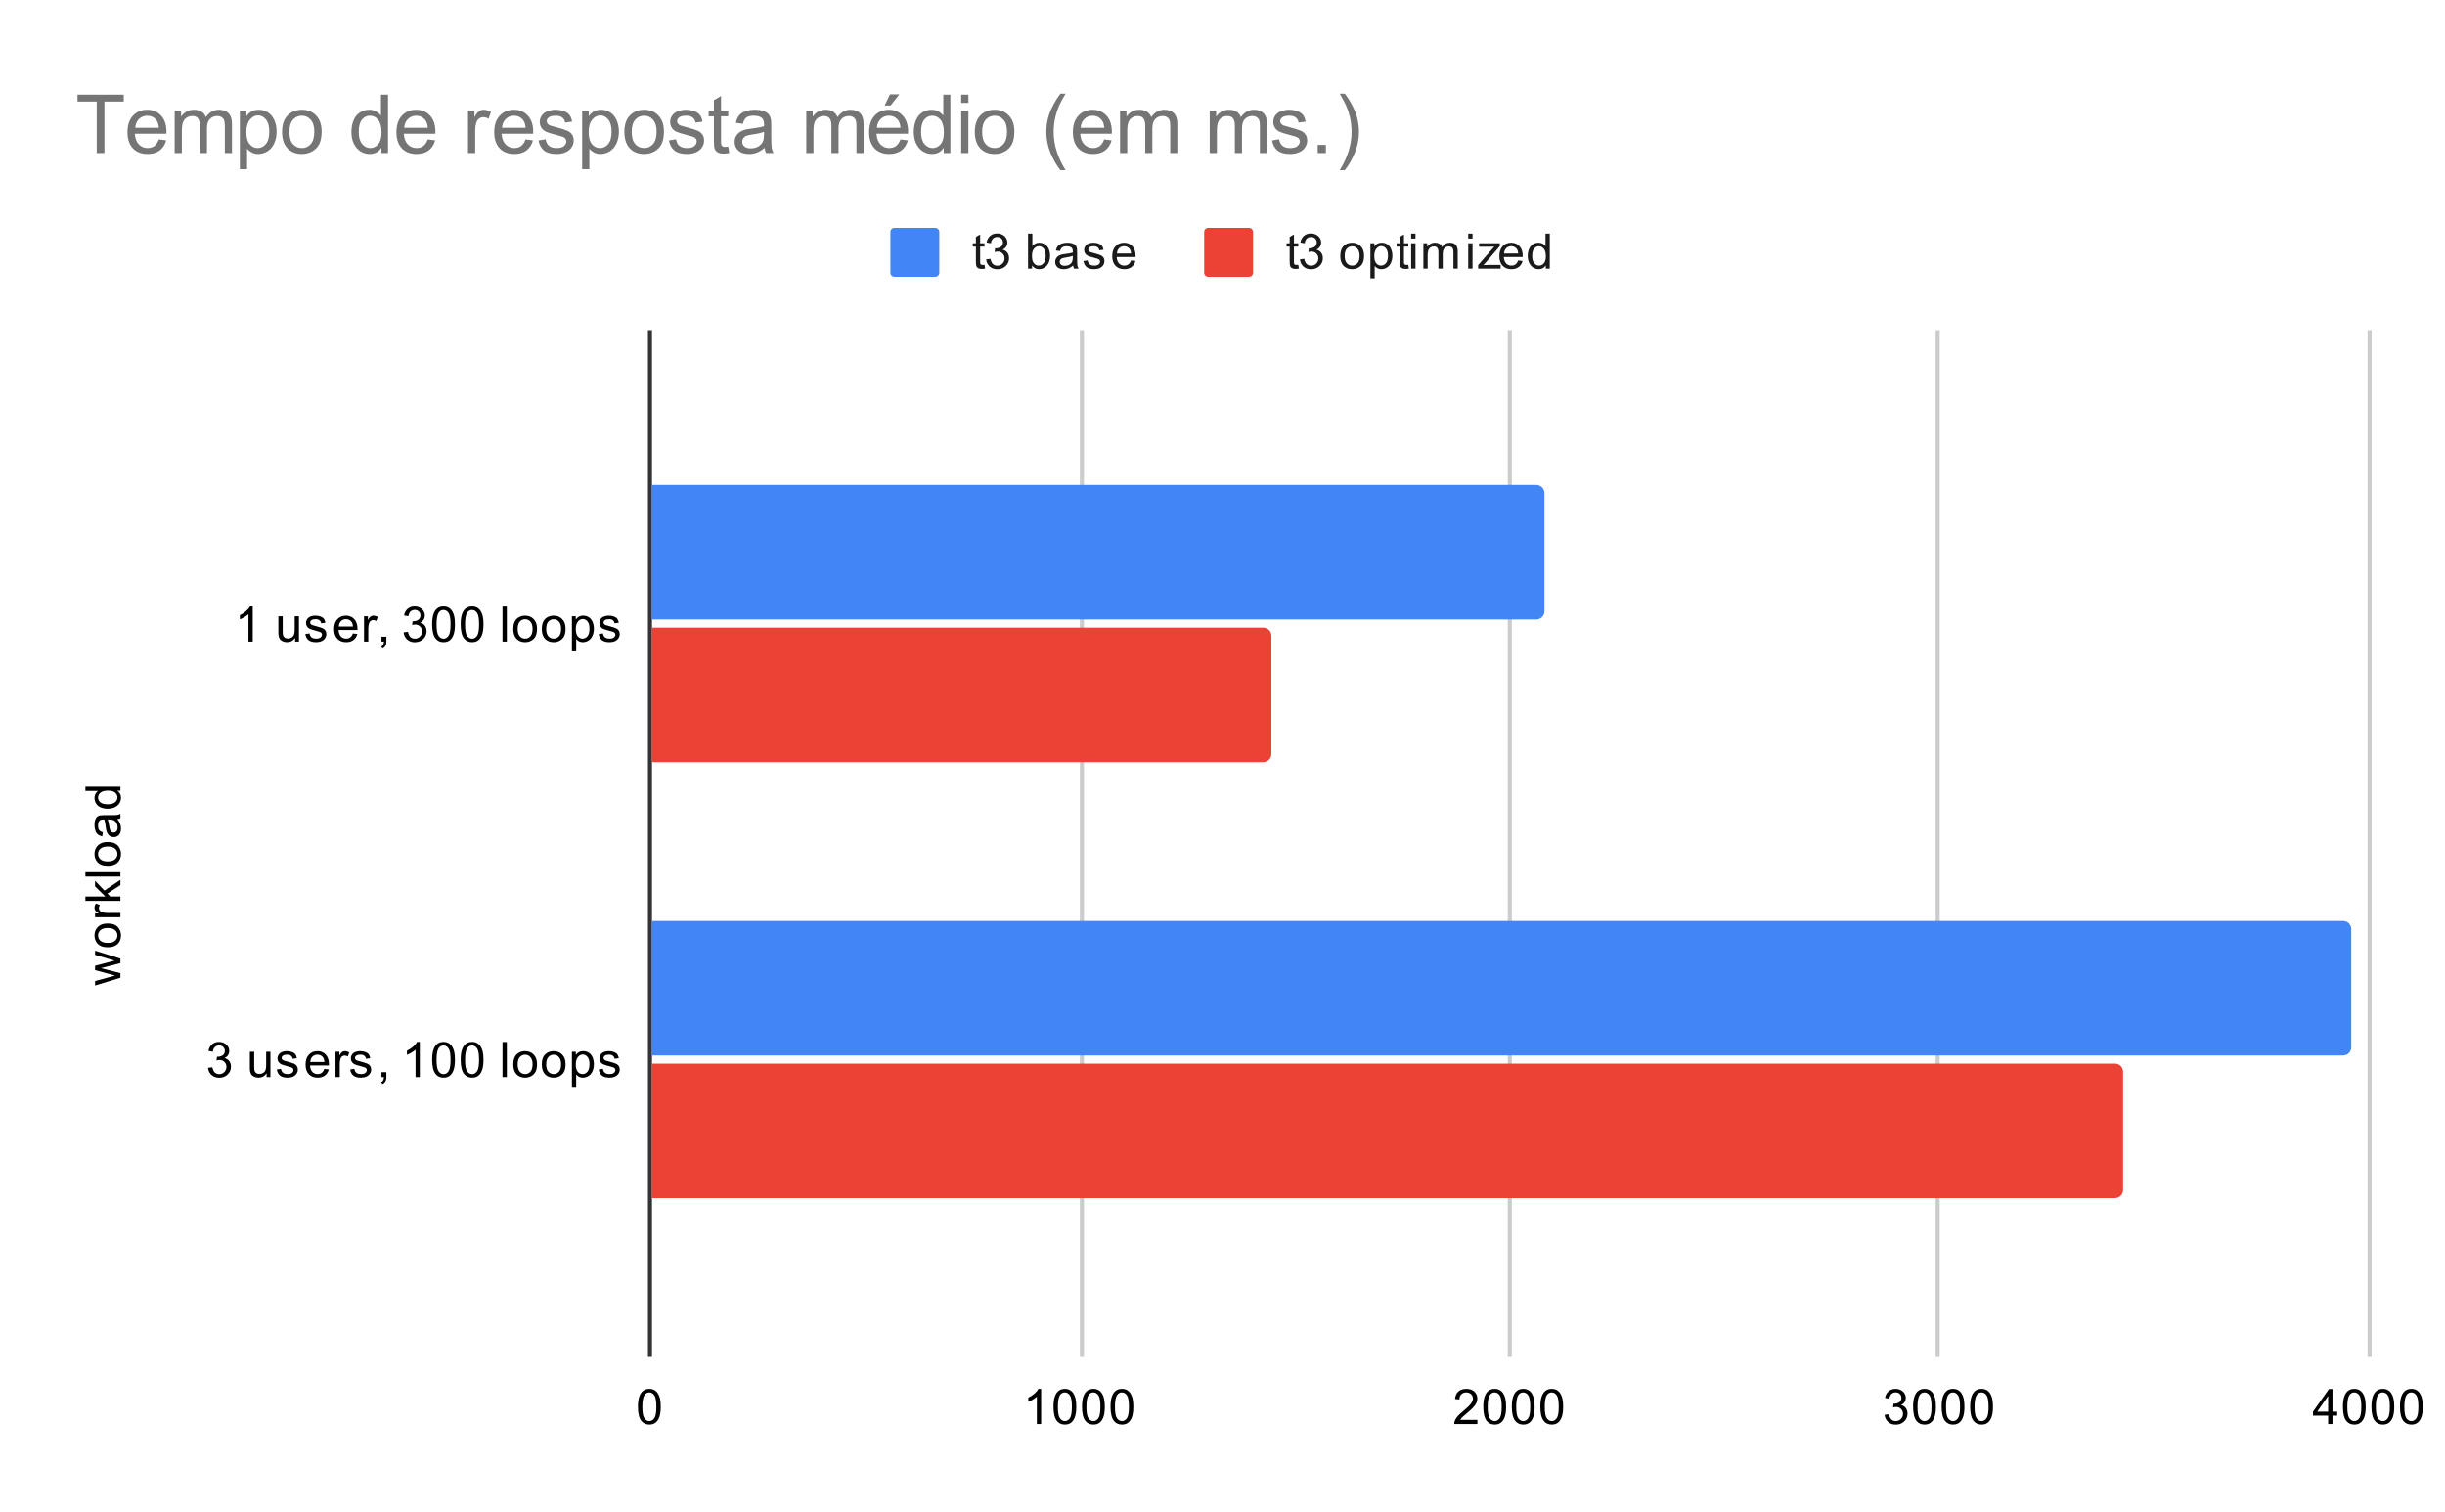 <svg version="1.1" viewBox="0.0 0.0 600.0 371.0" fill="none" stroke="none" stroke-linecap="square" stroke-miterlimit="10" width="600" height="371" xmlns:xlink="http://www.w3.org/1999/xlink" xmlns="http://www.w3.org/2000/svg"><path fill="#ffffff" d="M0 0L600.0 0L600.0 371.0L0 371.0L0 0Z" fill-rule="nonzero"/><path stroke="#333333" stroke-width="1.0" stroke-linecap="butt" d="M159.5 81.5L159.5 332.5" fill-rule="nonzero"/><path stroke="#cccccc" stroke-width="1.0" stroke-linecap="butt" d="M265.5 81.5L265.5 332.5" fill-rule="nonzero"/><path stroke="#cccccc" stroke-width="1.0" stroke-linecap="butt" d="M370.5 81.5L370.5 332.5" fill-rule="nonzero"/><path stroke="#cccccc" stroke-width="1.0" stroke-linecap="butt" d="M475.5 81.5L475.5 332.5" fill-rule="nonzero"/><path stroke="#cccccc" stroke-width="1.0" stroke-linecap="butt" d="M581.5 81.5L581.5 332.5" fill-rule="nonzero"/><clipPath id="id_0"><path d="M159.55 81.283L581.45 81.283L581.45 332.45L159.55 332.45L159.55 81.283Z" clip-rule="nonzero"/></clipPath><path stroke="#000000" stroke-width="2.0" stroke-linecap="butt" stroke-opacity="0.0" clip-path="url(#id_0)" d="M160.0 152.0L160.0 119.0L377.0 119.0C378.105 119.0 379.0 119.895 379.0 121.0L379.0 150.0C379.0 151.105 378.105 152.0 377.0 152.0Z" fill-rule="nonzero"/><path fill="#4285f4" clip-path="url(#id_0)" d="M160.0 152.0L160.0 119.0L377.0 119.0C378.105 119.0 379.0 119.895 379.0 121.0L379.0 150.0C379.0 151.105 378.105 152.0 377.0 152.0Z" fill-rule="nonzero"/><path stroke="#000000" stroke-width="2.0" stroke-linecap="butt" stroke-opacity="0.0" clip-path="url(#id_0)" d="M160.0 259.0L160.0 226.0L575.0 226.0C576.105 226.0 577.0 226.895 577.0 228.0L577.0 257.0C577.0 258.105 576.105 259.0 575.0 259.0Z" fill-rule="nonzero"/><path fill="#4285f4" clip-path="url(#id_0)" d="M160.0 259.0L160.0 226.0L575.0 226.0C576.105 226.0 577.0 226.895 577.0 228.0L577.0 257.0C577.0 258.105 576.105 259.0 575.0 259.0Z" fill-rule="nonzero"/><path stroke="#000000" stroke-width="2.0" stroke-linecap="butt" stroke-opacity="0.0" clip-path="url(#id_0)" d="M160.0 187.0L160.0 154.0L310.0 154.0C311.105 154.0 312.0 154.895 312.0 156.0L312.0 185.0C312.0 186.105 311.105 187.0 310.0 187.0Z" fill-rule="nonzero"/><path fill="#ea4335" clip-path="url(#id_0)" d="M160.0 187.0L160.0 154.0L310.0 154.0C311.105 154.0 312.0 154.895 312.0 156.0L312.0 185.0C312.0 186.105 311.105 187.0 310.0 187.0Z" fill-rule="nonzero"/><path stroke="#000000" stroke-width="2.0" stroke-linecap="butt" stroke-opacity="0.0" clip-path="url(#id_0)" d="M160.0 294.0L160.0 261.0L519.0 261.0C520.105 261.0 521.0 261.895 521.0 263.0L521.0 292.0C521.0 293.105 520.105 294.0 519.0 294.0Z" fill-rule="nonzero"/><path fill="#ea4335" clip-path="url(#id_0)" d="M160.0 294.0L160.0 261.0L519.0 261.0C520.105 261.0 521.0 261.895 521.0 263.0L521.0 292.0C521.0 293.105 520.105 294.0 519.0 294.0Z" fill-rule="nonzero"/><path fill="#000000" d="M29.55 239.929L23.331 241.835L23.331 240.742L26.925 239.757L28.253 239.382Q28.159 239.351 26.972 239.054L23.331 238.07L23.331 236.992L26.941 236.054L28.128 235.742L26.925 235.382L23.331 234.32L23.331 233.289L29.55 235.242L29.55 236.335L25.816 237.32L24.769 237.57L29.55 238.82L29.55 239.929ZM26.441 232.46Q24.706 232.46 23.878 231.507Q23.191 230.71 23.191 229.554Q23.191 228.273 24.034 227.46Q24.863 226.632 26.347 226.632Q27.55 226.632 28.238 226.992Q28.925 227.351 29.316 228.054Q29.691 228.742 29.691 229.554Q29.691 230.851 28.863 231.664Q28.019 232.46 26.441 232.46ZM26.441 231.382Q27.628 231.382 28.222 230.867Q28.816 230.335 28.816 229.554Q28.816 228.757 28.222 228.242Q27.628 227.726 26.409 227.726Q25.253 227.726 24.659 228.257Q24.066 228.773 24.066 229.554Q24.066 230.335 24.659 230.867Q25.238 231.382 26.441 231.382ZM29.55 225.085L23.331 225.085L23.331 224.132L24.269 224.132Q23.613 223.773 23.409 223.476Q23.191 223.164 23.191 222.789Q23.191 222.257 23.519 221.71L24.503 222.07Q24.269 222.46 24.269 222.835Q24.269 223.195 24.488 223.476Q24.691 223.742 25.066 223.851Q25.628 224.039 26.284 224.039L29.55 224.039L29.55 225.085ZM29.55 221.07L20.956 221.07L20.956 220.007L25.863 220.007L23.331 217.523L23.331 216.148L25.628 218.539L29.55 215.914L29.55 217.21L26.363 219.273L27.081 220.007L29.55 220.007L29.55 221.07ZM29.55 215.101L20.956 215.101L20.956 214.039L29.55 214.039L29.55 215.101ZM26.441 212.46Q24.706 212.46 23.878 211.507Q23.191 210.71 23.191 209.554Q23.191 208.273 24.034 207.46Q24.863 206.632 26.347 206.632Q27.55 206.632 28.238 206.992Q28.925 207.351 29.316 208.054Q29.691 208.742 29.691 209.554Q29.691 210.851 28.863 211.664Q28.019 212.46 26.441 212.46ZM26.441 211.382Q27.628 211.382 28.222 210.867Q28.816 210.335 28.816 209.554Q28.816 208.757 28.222 208.242Q27.628 207.726 26.409 207.726Q25.253 207.726 24.659 208.257Q24.066 208.773 24.066 209.554Q24.066 210.335 24.659 210.867Q25.238 211.382 26.441 211.382ZM28.784 201.007Q29.284 201.601 29.488 202.148Q29.691 202.679 29.691 203.304Q29.691 204.335 29.191 204.882Q28.691 205.429 27.909 205.429Q27.456 205.429 27.081 205.226Q26.691 205.023 26.472 204.679Q26.238 204.335 26.128 203.914Q26.034 203.617 25.956 202.976Q25.816 201.71 25.597 201.101Q25.378 201.101 25.331 201.101Q24.675 201.101 24.409 201.398Q24.066 201.804 24.066 202.601Q24.066 203.335 24.331 203.695Q24.581 204.054 25.238 204.226L25.097 205.257Q24.441 205.117 24.034 204.789Q23.628 204.46 23.409 203.851Q23.191 203.242 23.191 202.445Q23.191 201.648 23.378 201.148Q23.566 200.648 23.847 200.414Q24.128 200.179 24.566 200.085Q24.831 200.039 25.534 200.039L26.941 200.039Q28.409 200.039 28.8 199.976Q29.191 199.898 29.55 199.695L29.55 200.804Q29.222 200.96 28.784 201.007ZM26.425 201.101Q26.659 201.679 26.831 202.82Q26.925 203.476 27.05 203.742Q27.159 204.007 27.378 204.164Q27.597 204.304 27.878 204.304Q28.3 204.304 28.581 203.992Q28.863 203.664 28.863 203.054Q28.863 202.445 28.597 201.976Q28.331 201.492 27.863 201.273Q27.503 201.101 26.816 201.101L26.425 201.101ZM29.55 194.039L28.769 194.039Q29.691 194.632 29.691 195.773Q29.691 196.523 29.284 197.148Q28.863 197.773 28.128 198.117Q27.394 198.46 26.441 198.46Q25.519 198.46 24.753 198.148Q23.988 197.835 23.597 197.21Q23.191 196.585 23.191 195.82Q23.191 195.257 23.425 194.82Q23.659 194.382 24.034 194.101L20.956 194.101L20.956 193.054L29.55 193.054L29.55 194.039ZM26.441 197.367Q27.644 197.367 28.238 196.867Q28.816 196.367 28.816 195.679Q28.816 194.992 28.253 194.507Q27.691 194.023 26.534 194.023Q25.253 194.023 24.659 194.523Q24.066 195.007 24.066 195.726Q24.066 196.429 24.644 196.898Q25.206 197.367 26.441 197.367Z" fill-rule="nonzero"/><path fill="#000000" d="M62.019 157.427L60.972 157.427L60.972 150.708Q60.581 151.068 59.956 151.443Q59.347 151.802 58.862 151.974L58.862 150.958Q59.737 150.536 60.394 149.958Q61.066 149.364 61.347 148.802L62.019 148.802L62.019 157.427ZM72.425 157.427L72.425 156.505Q71.691 157.568 70.441 157.568Q69.894 157.568 69.409 157.364Q68.941 157.146 68.706 156.833Q68.472 156.505 68.378 156.036Q68.316 155.739 68.316 155.052L68.316 151.208L69.378 151.208L69.378 154.661Q69.378 155.474 69.441 155.771Q69.534 156.177 69.847 156.427Q70.175 156.661 70.659 156.661Q71.128 156.661 71.534 156.427Q71.956 156.177 72.128 155.755Q72.316 155.333 72.316 154.536L72.316 151.208L73.362 151.208L73.362 157.427L72.425 157.427ZM74.925 155.568L75.956 155.411Q76.05 156.036 76.441 156.364Q76.847 156.693 77.581 156.693Q78.3 156.693 78.644 156.411Q79.003 156.114 79.003 155.708Q79.003 155.349 78.691 155.146Q78.472 155.005 77.612 154.786Q76.456 154.489 76.003 154.286Q75.566 154.068 75.331 153.693Q75.097 153.318 75.097 152.849Q75.097 152.443 75.284 152.083Q75.472 151.724 75.8 151.489Q76.05 151.318 76.472 151.193Q76.894 151.068 77.394 151.068Q78.112 151.068 78.659 151.286Q79.222 151.489 79.487 151.849Q79.753 152.208 79.847 152.802L78.816 152.943Q78.753 152.474 78.409 152.208Q78.081 151.927 77.456 151.927Q76.737 151.927 76.425 152.177Q76.112 152.411 76.112 152.739Q76.112 152.943 76.237 153.099Q76.378 153.271 76.644 153.38Q76.8 153.443 77.581 153.646Q78.706 153.958 79.144 154.146Q79.581 154.333 79.831 154.693Q80.081 155.052 80.081 155.599Q80.081 156.13 79.769 156.599Q79.472 157.052 78.894 157.318Q78.316 157.568 77.581 157.568Q76.362 157.568 75.722 157.068Q75.097 156.552 74.925 155.568ZM86.597 155.427L87.691 155.552Q87.441 156.505 86.737 157.036Q86.034 157.568 84.956 157.568Q83.597 157.568 82.784 156.724Q81.987 155.88 81.987 154.364Q81.987 152.802 82.8 151.943Q83.612 151.068 84.894 151.068Q86.144 151.068 86.925 151.911Q87.722 152.755 87.722 154.302Q87.722 154.396 87.722 154.583L83.081 154.583Q83.144 155.614 83.659 156.161Q84.175 156.693 84.956 156.693Q85.534 156.693 85.941 156.396Q86.362 156.083 86.597 155.427ZM83.144 153.724L86.612 153.724Q86.55 152.927 86.222 152.536Q85.706 151.927 84.909 151.927Q84.175 151.927 83.675 152.411Q83.191 152.896 83.144 153.724ZM89.331 157.427L89.331 151.208L90.284 151.208L90.284 152.146Q90.644 151.489 90.941 151.286Q91.253 151.068 91.628 151.068Q92.159 151.068 92.706 151.396L92.347 152.38Q91.956 152.146 91.581 152.146Q91.222 152.146 90.941 152.364Q90.675 152.568 90.566 152.943Q90.378 153.505 90.378 154.161L90.378 157.427L89.331 157.427ZM93.612 157.427L93.612 156.224L94.816 156.224L94.816 157.427Q94.816 158.083 94.581 158.489Q94.347 158.911 93.847 159.13L93.55 158.677Q93.878 158.536 94.034 158.239Q94.191 157.958 94.222 157.427L93.612 157.427ZM99.05 155.161L100.112 155.021Q100.284 155.911 100.722 156.318Q101.159 156.708 101.784 156.708Q102.534 156.708 103.05 156.193Q103.566 155.677 103.566 154.911Q103.566 154.193 103.081 153.724Q102.612 153.239 101.878 153.239Q101.581 153.239 101.128 153.364L101.253 152.427Q101.362 152.443 101.425 152.443Q102.097 152.443 102.628 152.099Q103.175 151.739 103.175 151.005Q103.175 150.427 102.784 150.052Q102.394 149.661 101.769 149.661Q101.159 149.661 100.737 150.052Q100.331 150.443 100.222 151.208L99.159 151.021Q99.347 149.974 100.034 149.396Q100.722 148.802 101.737 148.802Q102.441 148.802 103.034 149.114Q103.628 149.411 103.941 149.927Q104.253 150.443 104.253 151.036Q104.253 151.583 103.956 152.052Q103.659 152.505 103.081 152.771Q103.831 152.943 104.253 153.505Q104.675 154.052 104.675 154.896Q104.675 156.021 103.847 156.802Q103.034 157.583 101.784 157.583Q100.659 157.583 99.909 156.911Q99.159 156.224 99.05 155.161ZM106.05 153.193Q106.05 151.661 106.362 150.739Q106.675 149.802 107.284 149.302Q107.909 148.802 108.847 148.802Q109.534 148.802 110.05 149.083Q110.581 149.364 110.925 149.896Q111.269 150.411 111.456 151.161Q111.644 151.911 111.644 153.193Q111.644 154.708 111.331 155.63Q111.034 156.552 110.409 157.068Q109.8 157.568 108.847 157.568Q107.612 157.568 106.894 156.677Q106.05 155.614 106.05 153.193ZM107.128 153.193Q107.128 155.302 107.628 156.005Q108.128 156.708 108.847 156.708Q109.581 156.708 110.066 156.005Q110.566 155.302 110.566 153.193Q110.566 151.068 110.066 150.38Q109.581 149.677 108.831 149.677Q108.112 149.677 107.675 150.286Q107.128 151.068 107.128 153.193ZM113.05 153.193Q113.05 151.661 113.362 150.739Q113.675 149.802 114.284 149.302Q114.909 148.802 115.847 148.802Q116.534 148.802 117.05 149.083Q117.581 149.364 117.925 149.896Q118.269 150.411 118.456 151.161Q118.644 151.911 118.644 153.193Q118.644 154.708 118.331 155.63Q118.034 156.552 117.409 157.068Q116.8 157.568 115.847 157.568Q114.612 157.568 113.894 156.677Q113.05 155.614 113.05 153.193ZM114.128 153.193Q114.128 155.302 114.628 156.005Q115.128 156.708 115.847 156.708Q116.581 156.708 117.066 156.005Q117.566 155.302 117.566 153.193Q117.566 151.068 117.066 150.38Q116.581 149.677 115.831 149.677Q115.112 149.677 114.675 150.286Q114.128 151.068 114.128 153.193ZM123.316 157.427L123.316 148.833L124.378 148.833L124.378 157.427L123.316 157.427ZM125.956 154.318Q125.956 152.583 126.909 151.755Q127.706 151.068 128.863 151.068Q130.144 151.068 130.956 151.911Q131.784 152.739 131.784 154.224Q131.784 155.427 131.425 156.114Q131.066 156.802 130.363 157.193Q129.675 157.568 128.863 157.568Q127.566 157.568 126.753 156.739Q125.956 155.896 125.956 154.318ZM127.034 154.318Q127.034 155.505 127.55 156.099Q128.081 156.693 128.863 156.693Q129.659 156.693 130.175 156.099Q130.691 155.505 130.691 154.286Q130.691 153.13 130.159 152.536Q129.644 151.943 128.863 151.943Q128.081 151.943 127.55 152.536Q127.034 153.114 127.034 154.318ZM132.956 154.318Q132.956 152.583 133.909 151.755Q134.706 151.068 135.863 151.068Q137.144 151.068 137.956 151.911Q138.784 152.739 138.784 154.224Q138.784 155.427 138.425 156.114Q138.066 156.802 137.363 157.193Q136.675 157.568 135.863 157.568Q134.566 157.568 133.753 156.739Q132.956 155.896 132.956 154.318ZM134.034 154.318Q134.034 155.505 134.55 156.099Q135.081 156.693 135.863 156.693Q136.659 156.693 137.175 156.099Q137.691 155.505 137.691 154.286Q137.691 153.13 137.159 152.536Q136.644 151.943 135.863 151.943Q135.081 151.943 134.55 152.536Q134.034 153.114 134.034 154.318ZM140.347 159.818L140.347 151.208L141.3 151.208L141.3 152.005Q141.644 151.536 142.066 151.302Q142.503 151.068 143.113 151.068Q143.909 151.068 144.519 151.474Q145.128 151.88 145.425 152.63Q145.738 153.38 145.738 154.271Q145.738 155.224 145.394 155.989Q145.066 156.755 144.409 157.161Q143.753 157.568 143.034 157.568Q142.503 157.568 142.081 157.349Q141.659 157.114 141.394 156.786L141.394 159.818L140.347 159.818ZM141.3 154.349Q141.3 155.552 141.784 156.13Q142.269 156.693 142.956 156.693Q143.659 156.693 144.159 156.099Q144.659 155.505 144.659 154.255Q144.659 153.068 144.175 152.489Q143.691 151.896 143.003 151.896Q142.331 151.896 141.816 152.521Q141.3 153.146 141.3 154.349ZM146.925 155.568L147.956 155.411Q148.05 156.036 148.441 156.364Q148.847 156.693 149.581 156.693Q150.3 156.693 150.644 156.411Q151.003 156.114 151.003 155.708Q151.003 155.349 150.691 155.146Q150.472 155.005 149.613 154.786Q148.456 154.489 148.003 154.286Q147.566 154.068 147.331 153.693Q147.097 153.318 147.097 152.849Q147.097 152.443 147.284 152.083Q147.472 151.724 147.8 151.489Q148.05 151.318 148.472 151.193Q148.894 151.068 149.394 151.068Q150.113 151.068 150.659 151.286Q151.222 151.489 151.488 151.849Q151.753 152.208 151.847 152.802L150.816 152.943Q150.753 152.474 150.409 152.208Q150.081 151.927 149.456 151.927Q148.738 151.927 148.425 152.177Q148.113 152.411 148.113 152.739Q148.113 152.943 148.238 153.099Q148.378 153.271 148.644 153.38Q148.8 153.443 149.581 153.646Q150.706 153.958 151.144 154.146Q151.581 154.333 151.831 154.693Q152.081 155.052 152.081 155.599Q152.081 156.13 151.769 156.599Q151.472 157.052 150.894 157.318Q150.316 157.568 149.581 157.568Q148.363 157.568 147.722 157.068Q147.097 156.552 146.925 155.568Z" fill-rule="nonzero"/><path fill="#000000" d="M51.05 262.041L52.112 261.9Q52.284 262.791 52.722 263.197Q53.159 263.588 53.784 263.588Q54.534 263.588 55.05 263.072Q55.566 262.556 55.566 261.791Q55.566 261.072 55.081 260.603Q54.612 260.119 53.878 260.119Q53.581 260.119 53.128 260.244L53.253 259.306Q53.362 259.322 53.425 259.322Q54.097 259.322 54.628 258.978Q55.175 258.619 55.175 257.885Q55.175 257.306 54.784 256.931Q54.394 256.541 53.769 256.541Q53.159 256.541 52.737 256.931Q52.331 257.322 52.222 258.088L51.159 257.9Q51.347 256.853 52.034 256.275Q52.722 255.681 53.737 255.681Q54.441 255.681 55.034 255.994Q55.628 256.291 55.941 256.806Q56.253 257.322 56.253 257.916Q56.253 258.463 55.956 258.931Q55.659 259.385 55.081 259.65Q55.831 259.822 56.253 260.385Q56.675 260.931 56.675 261.775Q56.675 262.9 55.847 263.681Q55.034 264.463 53.784 264.463Q52.659 264.463 51.909 263.791Q51.159 263.103 51.05 262.041ZM65.425 264.306L65.425 263.385Q64.691 264.447 63.441 264.447Q62.894 264.447 62.409 264.244Q61.941 264.025 61.706 263.713Q61.472 263.385 61.378 262.916Q61.316 262.619 61.316 261.931L61.316 258.088L62.378 258.088L62.378 261.541Q62.378 262.353 62.441 262.65Q62.534 263.056 62.847 263.306Q63.175 263.541 63.659 263.541Q64.128 263.541 64.534 263.306Q64.956 263.056 65.128 262.635Q65.316 262.213 65.316 261.416L65.316 258.088L66.362 258.088L66.362 264.306L65.425 264.306ZM67.925 262.447L68.956 262.291Q69.05 262.916 69.441 263.244Q69.847 263.572 70.581 263.572Q71.3 263.572 71.644 263.291Q72.003 262.994 72.003 262.588Q72.003 262.228 71.691 262.025Q71.472 261.885 70.612 261.666Q69.456 261.369 69.003 261.166Q68.566 260.947 68.331 260.572Q68.097 260.197 68.097 259.728Q68.097 259.322 68.284 258.963Q68.472 258.603 68.8 258.369Q69.05 258.197 69.472 258.072Q69.894 257.947 70.394 257.947Q71.112 257.947 71.659 258.166Q72.222 258.369 72.487 258.728Q72.753 259.088 72.847 259.681L71.816 259.822Q71.753 259.353 71.409 259.088Q71.081 258.806 70.456 258.806Q69.737 258.806 69.425 259.056Q69.112 259.291 69.112 259.619Q69.112 259.822 69.237 259.978Q69.378 260.15 69.644 260.26Q69.8 260.322 70.581 260.525Q71.706 260.838 72.144 261.025Q72.581 261.213 72.831 261.572Q73.081 261.931 73.081 262.478Q73.081 263.01 72.769 263.478Q72.472 263.931 71.894 264.197Q71.316 264.447 70.581 264.447Q69.362 264.447 68.722 263.947Q68.097 263.431 67.925 262.447ZM79.597 262.306L80.691 262.431Q80.441 263.385 79.737 263.916Q79.034 264.447 77.956 264.447Q76.597 264.447 75.784 263.603Q74.987 262.76 74.987 261.244Q74.987 259.681 75.8 258.822Q76.612 257.947 77.894 257.947Q79.144 257.947 79.925 258.791Q80.722 259.635 80.722 261.181Q80.722 261.275 80.722 261.463L76.081 261.463Q76.144 262.494 76.659 263.041Q77.175 263.572 77.956 263.572Q78.534 263.572 78.941 263.275Q79.362 262.963 79.597 262.306ZM76.144 260.603L79.612 260.603Q79.55 259.806 79.222 259.416Q78.706 258.806 77.909 258.806Q77.175 258.806 76.675 259.291Q76.191 259.775 76.144 260.603ZM82.331 264.306L82.331 258.088L83.284 258.088L83.284 259.025Q83.644 258.369 83.941 258.166Q84.253 257.947 84.628 257.947Q85.159 257.947 85.706 258.275L85.347 259.26Q84.956 259.025 84.581 259.025Q84.222 259.025 83.941 259.244Q83.675 259.447 83.566 259.822Q83.378 260.385 83.378 261.041L83.378 264.306L82.331 264.306ZM85.925 262.447L86.956 262.291Q87.05 262.916 87.441 263.244Q87.847 263.572 88.581 263.572Q89.3 263.572 89.644 263.291Q90.003 262.994 90.003 262.588Q90.003 262.228 89.691 262.025Q89.472 261.885 88.612 261.666Q87.456 261.369 87.003 261.166Q86.566 260.947 86.331 260.572Q86.097 260.197 86.097 259.728Q86.097 259.322 86.284 258.963Q86.472 258.603 86.8 258.369Q87.05 258.197 87.472 258.072Q87.894 257.947 88.394 257.947Q89.112 257.947 89.659 258.166Q90.222 258.369 90.487 258.728Q90.753 259.088 90.847 259.681L89.816 259.822Q89.753 259.353 89.409 259.088Q89.081 258.806 88.456 258.806Q87.737 258.806 87.425 259.056Q87.112 259.291 87.112 259.619Q87.112 259.822 87.237 259.978Q87.378 260.15 87.644 260.26Q87.8 260.322 88.581 260.525Q89.706 260.838 90.144 261.025Q90.581 261.213 90.831 261.572Q91.081 261.931 91.081 262.478Q91.081 263.01 90.769 263.478Q90.472 263.931 89.894 264.197Q89.316 264.447 88.581 264.447Q87.362 264.447 86.722 263.947Q86.097 263.431 85.925 262.447ZM93.612 264.306L93.612 263.103L94.816 263.103L94.816 264.306Q94.816 264.963 94.581 265.369Q94.347 265.791 93.847 266.01L93.55 265.556Q93.878 265.416 94.034 265.119Q94.191 264.838 94.222 264.306L93.612 264.306ZM103.019 264.306L101.972 264.306L101.972 257.588Q101.581 257.947 100.956 258.322Q100.347 258.681 99.862 258.853L99.862 257.838Q100.737 257.416 101.394 256.838Q102.066 256.244 102.347 255.681L103.019 255.681L103.019 264.306ZM106.05 260.072Q106.05 258.541 106.362 257.619Q106.675 256.681 107.284 256.181Q107.909 255.681 108.847 255.681Q109.534 255.681 110.05 255.963Q110.581 256.244 110.925 256.775Q111.269 257.291 111.456 258.041Q111.644 258.791 111.644 260.072Q111.644 261.588 111.331 262.51Q111.034 263.431 110.409 263.947Q109.8 264.447 108.847 264.447Q107.612 264.447 106.894 263.556Q106.05 262.494 106.05 260.072ZM107.128 260.072Q107.128 262.181 107.628 262.885Q108.128 263.588 108.847 263.588Q109.581 263.588 110.066 262.885Q110.566 262.181 110.566 260.072Q110.566 257.947 110.066 257.26Q109.581 256.556 108.831 256.556Q108.112 256.556 107.675 257.166Q107.128 257.947 107.128 260.072ZM113.05 260.072Q113.05 258.541 113.362 257.619Q113.675 256.681 114.284 256.181Q114.909 255.681 115.847 255.681Q116.534 255.681 117.05 255.963Q117.581 256.244 117.925 256.775Q118.269 257.291 118.456 258.041Q118.644 258.791 118.644 260.072Q118.644 261.588 118.331 262.51Q118.034 263.431 117.409 263.947Q116.8 264.447 115.847 264.447Q114.612 264.447 113.894 263.556Q113.05 262.494 113.05 260.072ZM114.128 260.072Q114.128 262.181 114.628 262.885Q115.128 263.588 115.847 263.588Q116.581 263.588 117.066 262.885Q117.566 262.181 117.566 260.072Q117.566 257.947 117.066 257.26Q116.581 256.556 115.831 256.556Q115.112 256.556 114.675 257.166Q114.128 257.947 114.128 260.072ZM123.316 264.306L123.316 255.713L124.378 255.713L124.378 264.306L123.316 264.306ZM125.956 261.197Q125.956 259.463 126.909 258.635Q127.706 257.947 128.863 257.947Q130.144 257.947 130.956 258.791Q131.784 259.619 131.784 261.103Q131.784 262.306 131.425 262.994Q131.066 263.681 130.363 264.072Q129.675 264.447 128.863 264.447Q127.566 264.447 126.753 263.619Q125.956 262.775 125.956 261.197ZM127.034 261.197Q127.034 262.385 127.55 262.978Q128.081 263.572 128.863 263.572Q129.659 263.572 130.175 262.978Q130.691 262.385 130.691 261.166Q130.691 260.01 130.159 259.416Q129.644 258.822 128.863 258.822Q128.081 258.822 127.55 259.416Q127.034 259.994 127.034 261.197ZM132.956 261.197Q132.956 259.463 133.909 258.635Q134.706 257.947 135.863 257.947Q137.144 257.947 137.956 258.791Q138.784 259.619 138.784 261.103Q138.784 262.306 138.425 262.994Q138.066 263.681 137.363 264.072Q136.675 264.447 135.863 264.447Q134.566 264.447 133.753 263.619Q132.956 262.775 132.956 261.197ZM134.034 261.197Q134.034 262.385 134.55 262.978Q135.081 263.572 135.863 263.572Q136.659 263.572 137.175 262.978Q137.691 262.385 137.691 261.166Q137.691 260.01 137.159 259.416Q136.644 258.822 135.863 258.822Q135.081 258.822 134.55 259.416Q134.034 259.994 134.034 261.197ZM140.347 266.697L140.347 258.088L141.3 258.088L141.3 258.885Q141.644 258.416 142.066 258.181Q142.503 257.947 143.113 257.947Q143.909 257.947 144.519 258.353Q145.128 258.76 145.425 259.51Q145.738 260.26 145.738 261.15Q145.738 262.103 145.394 262.869Q145.066 263.635 144.409 264.041Q143.753 264.447 143.034 264.447Q142.503 264.447 142.081 264.228Q141.659 263.994 141.394 263.666L141.394 266.697L140.347 266.697ZM141.3 261.228Q141.3 262.431 141.784 263.01Q142.269 263.572 142.956 263.572Q143.659 263.572 144.159 262.978Q144.659 262.385 144.659 261.135Q144.659 259.947 144.175 259.369Q143.691 258.775 143.003 258.775Q142.331 258.775 141.816 259.4Q141.3 260.025 141.3 261.228ZM146.925 262.447L147.956 262.291Q148.05 262.916 148.441 263.244Q148.847 263.572 149.581 263.572Q150.3 263.572 150.644 263.291Q151.003 262.994 151.003 262.588Q151.003 262.228 150.691 262.025Q150.472 261.885 149.613 261.666Q148.456 261.369 148.003 261.166Q147.566 260.947 147.331 260.572Q147.097 260.197 147.097 259.728Q147.097 259.322 147.284 258.963Q147.472 258.603 147.8 258.369Q148.05 258.197 148.472 258.072Q148.894 257.947 149.394 257.947Q150.113 257.947 150.659 258.166Q151.222 258.369 151.488 258.728Q151.753 259.088 151.847 259.681L150.816 259.822Q150.753 259.353 150.409 259.088Q150.081 258.806 149.456 258.806Q148.738 258.806 148.425 259.056Q148.113 259.291 148.113 259.619Q148.113 259.822 148.238 259.978Q148.378 260.15 148.644 260.26Q148.8 260.322 149.581 260.525Q150.706 260.838 151.144 261.025Q151.581 261.213 151.831 261.572Q152.081 261.931 152.081 262.478Q152.081 263.01 151.769 263.478Q151.472 263.931 150.894 264.197Q150.316 264.447 149.581 264.447Q148.363 264.447 147.722 263.947Q147.097 263.431 146.925 262.447Z" fill-rule="nonzero"/><path fill="#000000" d="M156.55 345.216Q156.55 343.684 156.863 342.762Q157.175 341.825 157.784 341.325Q158.409 340.825 159.347 340.825Q160.034 340.825 160.55 341.106Q161.081 341.387 161.425 341.919Q161.769 342.434 161.956 343.184Q162.144 343.934 162.144 345.216Q162.144 346.731 161.831 347.653Q161.534 348.575 160.909 349.091Q160.3 349.591 159.347 349.591Q158.113 349.591 157.394 348.7Q156.55 347.637 156.55 345.216ZM157.628 345.216Q157.628 347.325 158.128 348.028Q158.628 348.731 159.347 348.731Q160.081 348.731 160.566 348.028Q161.066 347.325 161.066 345.216Q161.066 343.091 160.566 342.403Q160.081 341.7 159.331 341.7Q158.613 341.7 158.175 342.309Q157.628 343.091 157.628 345.216Z" fill-rule="nonzero"/><path fill="#000000" d="M255.494 349.45L254.447 349.45L254.447 342.731Q254.056 343.091 253.431 343.466Q252.822 343.825 252.338 343.997L252.338 342.981Q253.213 342.559 253.869 341.981Q254.541 341.387 254.822 340.825L255.494 340.825L255.494 349.45ZM258.525 345.216Q258.525 343.684 258.837 342.762Q259.15 341.825 259.759 341.325Q260.384 340.825 261.322 340.825Q262.009 340.825 262.525 341.106Q263.056 341.387 263.4 341.919Q263.744 342.434 263.931 343.184Q264.119 343.934 264.119 345.216Q264.119 346.731 263.806 347.653Q263.509 348.575 262.884 349.091Q262.275 349.591 261.322 349.591Q260.087 349.591 259.369 348.7Q258.525 347.637 258.525 345.216ZM259.603 345.216Q259.603 347.325 260.103 348.028Q260.603 348.731 261.322 348.731Q262.056 348.731 262.541 348.028Q263.041 347.325 263.041 345.216Q263.041 343.091 262.541 342.403Q262.056 341.7 261.306 341.7Q260.587 341.7 260.15 342.309Q259.603 343.091 259.603 345.216ZM265.525 345.216Q265.525 343.684 265.837 342.762Q266.15 341.825 266.759 341.325Q267.384 340.825 268.322 340.825Q269.009 340.825 269.525 341.106Q270.056 341.387 270.4 341.919Q270.744 342.434 270.931 343.184Q271.119 343.934 271.119 345.216Q271.119 346.731 270.806 347.653Q270.509 348.575 269.884 349.091Q269.275 349.591 268.322 349.591Q267.087 349.591 266.369 348.7Q265.525 347.637 265.525 345.216ZM266.603 345.216Q266.603 347.325 267.103 348.028Q267.603 348.731 268.322 348.731Q269.056 348.731 269.541 348.028Q270.041 347.325 270.041 345.216Q270.041 343.091 269.541 342.403Q269.056 341.7 268.306 341.7Q267.587 341.7 267.15 342.309Q266.603 343.091 266.603 345.216ZM272.525 345.216Q272.525 343.684 272.837 342.762Q273.15 341.825 273.759 341.325Q274.384 340.825 275.322 340.825Q276.009 340.825 276.525 341.106Q277.056 341.387 277.4 341.919Q277.744 342.434 277.931 343.184Q278.119 343.934 278.119 345.216Q278.119 346.731 277.806 347.653Q277.509 348.575 276.884 349.091Q276.275 349.591 275.322 349.591Q274.087 349.591 273.369 348.7Q272.525 347.637 272.525 345.216ZM273.603 345.216Q273.603 347.325 274.103 348.028Q274.603 348.731 275.322 348.731Q276.056 348.731 276.541 348.028Q277.041 347.325 277.041 345.216Q277.041 343.091 276.541 342.403Q276.056 341.7 275.306 341.7Q274.587 341.7 274.15 342.309Q273.603 343.091 273.603 345.216Z" fill-rule="nonzero"/><path fill="#000000" d="M362.547 348.434L362.547 349.45L356.859 349.45Q356.859 349.075 356.984 348.716Q357.203 348.137 357.672 347.575Q358.156 347.012 359.062 346.278Q360.469 345.122 360.953 344.45Q361.453 343.778 361.453 343.184Q361.453 342.559 361.0 342.137Q360.547 341.7 359.828 341.7Q359.062 341.7 358.609 342.153Q358.156 342.606 358.141 343.419L357.062 343.309Q357.172 342.091 357.891 341.466Q358.625 340.825 359.859 340.825Q361.094 340.825 361.812 341.512Q362.531 342.2 362.531 343.216Q362.531 343.731 362.312 344.231Q362.109 344.716 361.609 345.278Q361.125 345.825 360.0 346.778Q359.047 347.575 358.766 347.872Q358.5 348.153 358.328 348.434L362.547 348.434ZM364.0 345.216Q364.0 343.684 364.312 342.762Q364.625 341.825 365.234 341.325Q365.859 340.825 366.797 340.825Q367.484 340.825 368.0 341.106Q368.531 341.387 368.875 341.919Q369.219 342.434 369.406 343.184Q369.594 343.934 369.594 345.216Q369.594 346.731 369.281 347.653Q368.984 348.575 368.359 349.091Q367.75 349.591 366.797 349.591Q365.562 349.591 364.844 348.7Q364.0 347.637 364.0 345.216ZM365.078 345.216Q365.078 347.325 365.578 348.028Q366.078 348.731 366.797 348.731Q367.531 348.731 368.016 348.028Q368.516 347.325 368.516 345.216Q368.516 343.091 368.016 342.403Q367.531 341.7 366.781 341.7Q366.062 341.7 365.625 342.309Q365.078 343.091 365.078 345.216ZM371.0 345.216Q371.0 343.684 371.312 342.762Q371.625 341.825 372.234 341.325Q372.859 340.825 373.797 340.825Q374.484 340.825 375.0 341.106Q375.531 341.387 375.875 341.919Q376.219 342.434 376.406 343.184Q376.594 343.934 376.594 345.216Q376.594 346.731 376.281 347.653Q375.984 348.575 375.359 349.091Q374.75 349.591 373.797 349.591Q372.562 349.591 371.844 348.7Q371.0 347.637 371.0 345.216ZM372.078 345.216Q372.078 347.325 372.578 348.028Q373.078 348.731 373.797 348.731Q374.531 348.731 375.016 348.028Q375.516 347.325 375.516 345.216Q375.516 343.091 375.016 342.403Q374.531 341.7 373.781 341.7Q373.062 341.7 372.625 342.309Q372.078 343.091 372.078 345.216ZM378.0 345.216Q378.0 343.684 378.312 342.762Q378.625 341.825 379.234 341.325Q379.859 340.825 380.797 340.825Q381.484 340.825 382.0 341.106Q382.531 341.387 382.875 341.919Q383.219 342.434 383.406 343.184Q383.594 343.934 383.594 345.216Q383.594 346.731 383.281 347.653Q382.984 348.575 382.359 349.091Q381.75 349.591 380.797 349.591Q379.562 349.591 378.844 348.7Q378.0 347.637 378.0 345.216ZM379.078 345.216Q379.078 347.325 379.578 348.028Q380.078 348.731 380.797 348.731Q381.531 348.731 382.016 348.028Q382.516 347.325 382.516 345.216Q382.516 343.091 382.016 342.403Q381.531 341.7 380.781 341.7Q380.062 341.7 379.625 342.309Q379.078 343.091 379.078 345.216Z" fill-rule="nonzero"/><path fill="#000000" d="M462.475 347.184L463.538 347.044Q463.709 347.934 464.147 348.341Q464.584 348.731 465.209 348.731Q465.959 348.731 466.475 348.216Q466.991 347.7 466.991 346.934Q466.991 346.216 466.506 345.747Q466.038 345.262 465.303 345.262Q465.006 345.262 464.553 345.387L464.678 344.45Q464.788 344.466 464.85 344.466Q465.522 344.466 466.053 344.122Q466.6 343.762 466.6 343.028Q466.6 342.45 466.209 342.075Q465.819 341.684 465.194 341.684Q464.584 341.684 464.163 342.075Q463.756 342.466 463.647 343.231L462.584 343.044Q462.772 341.997 463.459 341.419Q464.147 340.825 465.163 340.825Q465.866 340.825 466.459 341.137Q467.053 341.434 467.366 341.95Q467.678 342.466 467.678 343.059Q467.678 343.606 467.381 344.075Q467.084 344.528 466.506 344.794Q467.256 344.966 467.678 345.528Q468.1 346.075 468.1 346.919Q468.1 348.044 467.272 348.825Q466.459 349.606 465.209 349.606Q464.084 349.606 463.334 348.934Q462.584 348.247 462.475 347.184ZM469.475 345.216Q469.475 343.684 469.788 342.762Q470.1 341.825 470.709 341.325Q471.334 340.825 472.272 340.825Q472.959 340.825 473.475 341.106Q474.006 341.387 474.35 341.919Q474.694 342.434 474.881 343.184Q475.069 343.934 475.069 345.216Q475.069 346.731 474.756 347.653Q474.459 348.575 473.834 349.091Q473.225 349.591 472.272 349.591Q471.038 349.591 470.319 348.7Q469.475 347.637 469.475 345.216ZM470.553 345.216Q470.553 347.325 471.053 348.028Q471.553 348.731 472.272 348.731Q473.006 348.731 473.491 348.028Q473.991 347.325 473.991 345.216Q473.991 343.091 473.491 342.403Q473.006 341.7 472.256 341.7Q471.538 341.7 471.1 342.309Q470.553 343.091 470.553 345.216ZM476.475 345.216Q476.475 343.684 476.788 342.762Q477.1 341.825 477.709 341.325Q478.334 340.825 479.272 340.825Q479.959 340.825 480.475 341.106Q481.006 341.387 481.35 341.919Q481.694 342.434 481.881 343.184Q482.069 343.934 482.069 345.216Q482.069 346.731 481.756 347.653Q481.459 348.575 480.834 349.091Q480.225 349.591 479.272 349.591Q478.038 349.591 477.319 348.7Q476.475 347.637 476.475 345.216ZM477.553 345.216Q477.553 347.325 478.053 348.028Q478.553 348.731 479.272 348.731Q480.006 348.731 480.491 348.028Q480.991 347.325 480.991 345.216Q480.991 343.091 480.491 342.403Q480.006 341.7 479.256 341.7Q478.538 341.7 478.1 342.309Q477.553 343.091 477.553 345.216ZM483.475 345.216Q483.475 343.684 483.788 342.762Q484.1 341.825 484.709 341.325Q485.334 340.825 486.272 340.825Q486.959 340.825 487.475 341.106Q488.006 341.387 488.35 341.919Q488.694 342.434 488.881 343.184Q489.069 343.934 489.069 345.216Q489.069 346.731 488.756 347.653Q488.459 348.575 487.834 349.091Q487.225 349.591 486.272 349.591Q485.038 349.591 484.319 348.7Q483.475 347.637 483.475 345.216ZM484.553 345.216Q484.553 347.325 485.053 348.028Q485.553 348.731 486.272 348.731Q487.006 348.731 487.491 348.028Q487.991 347.325 487.991 345.216Q487.991 343.091 487.491 342.403Q487.006 341.7 486.256 341.7Q485.538 341.7 485.1 342.309Q484.553 343.091 484.553 345.216Z" fill-rule="nonzero"/><path fill="#000000" d="M571.325 349.45L571.325 347.387L567.606 347.387L567.606 346.419L571.528 340.856L572.388 340.856L572.388 346.419L573.544 346.419L573.544 347.387L572.388 347.387L572.388 349.45L571.325 349.45ZM571.325 346.419L571.325 342.559L568.638 346.419L571.325 346.419ZM574.95 345.216Q574.95 343.684 575.263 342.762Q575.575 341.825 576.184 341.325Q576.809 340.825 577.747 340.825Q578.434 340.825 578.95 341.106Q579.481 341.387 579.825 341.919Q580.169 342.434 580.356 343.184Q580.544 343.934 580.544 345.216Q580.544 346.731 580.231 347.653Q579.934 348.575 579.309 349.091Q578.7 349.591 577.747 349.591Q576.513 349.591 575.794 348.7Q574.95 347.637 574.95 345.216ZM576.028 345.216Q576.028 347.325 576.528 348.028Q577.028 348.731 577.747 348.731Q578.481 348.731 578.966 348.028Q579.466 347.325 579.466 345.216Q579.466 343.091 578.966 342.403Q578.481 341.7 577.731 341.7Q577.013 341.7 576.575 342.309Q576.028 343.091 576.028 345.216ZM581.95 345.216Q581.95 343.684 582.263 342.762Q582.575 341.825 583.184 341.325Q583.809 340.825 584.747 340.825Q585.434 340.825 585.95 341.106Q586.481 341.387 586.825 341.919Q587.169 342.434 587.356 343.184Q587.544 343.934 587.544 345.216Q587.544 346.731 587.231 347.653Q586.934 348.575 586.309 349.091Q585.7 349.591 584.747 349.591Q583.513 349.591 582.794 348.7Q581.95 347.637 581.95 345.216ZM583.028 345.216Q583.028 347.325 583.528 348.028Q584.028 348.731 584.747 348.731Q585.481 348.731 585.966 348.028Q586.466 347.325 586.466 345.216Q586.466 343.091 585.966 342.403Q585.481 341.7 584.731 341.7Q584.013 341.7 583.575 342.309Q583.028 343.091 583.028 345.216ZM588.95 345.216Q588.95 343.684 589.263 342.762Q589.575 341.825 590.184 341.325Q590.809 340.825 591.747 340.825Q592.434 340.825 592.95 341.106Q593.481 341.387 593.825 341.919Q594.169 342.434 594.356 343.184Q594.544 343.934 594.544 345.216Q594.544 346.731 594.231 347.653Q593.934 348.575 593.309 349.091Q592.7 349.591 591.747 349.591Q590.513 349.591 589.794 348.7Q588.95 347.637 588.95 345.216ZM590.028 345.216Q590.028 347.325 590.528 348.028Q591.028 348.731 591.747 348.731Q592.481 348.731 592.966 348.028Q593.466 347.325 593.466 345.216Q593.466 343.091 592.966 342.403Q592.481 341.7 591.731 341.7Q591.013 341.7 590.575 342.309Q590.028 343.091 590.028 345.216Z" fill-rule="nonzero"/><path fill="#4285f4" d="M218.5 56.917C218.5 56.364 218.948 55.917 219.5 55.917L229.5 55.917C230.052 55.917 230.5 56.364 230.5 56.917L230.5 66.917C230.5 67.469 230.052 67.917 229.5 67.917L219.5 67.917C218.948 67.917 218.5 67.469 218.5 66.917Z" fill-rule="nonzero"/><path fill="#1a1a1a" d="M241.594 64.979L241.75 65.901Q241.297 65.995 240.953 65.995Q240.375 65.995 240.062 65.823Q239.75 65.635 239.609 65.339Q239.484 65.042 239.484 64.089L239.484 60.51L238.719 60.51L238.719 59.698L239.484 59.698L239.484 58.151L240.531 57.526L240.531 59.698L241.594 59.698L241.594 60.51L240.531 60.51L240.531 64.151Q240.531 64.604 240.578 64.729Q240.641 64.854 240.766 64.932Q240.891 65.01 241.125 65.01Q241.312 65.01 241.594 64.979ZM242.0 63.651L243.062 63.51Q243.234 64.401 243.672 64.807Q244.109 65.198 244.734 65.198Q245.484 65.198 246.0 64.682Q246.516 64.167 246.516 63.401Q246.516 62.682 246.031 62.214Q245.562 61.729 244.828 61.729Q244.531 61.729 244.078 61.854L244.203 60.917Q244.312 60.932 244.375 60.932Q245.047 60.932 245.578 60.589Q246.125 60.229 246.125 59.495Q246.125 58.917 245.734 58.542Q245.344 58.151 244.719 58.151Q244.109 58.151 243.688 58.542Q243.281 58.932 243.172 59.698L242.109 59.51Q242.297 58.464 242.984 57.885Q243.672 57.292 244.688 57.292Q245.391 57.292 245.984 57.604Q246.578 57.901 246.891 58.417Q247.203 58.932 247.203 59.526Q247.203 60.073 246.906 60.542Q246.609 60.995 246.031 61.26Q246.781 61.432 247.203 61.995Q247.625 62.542 247.625 63.385Q247.625 64.51 246.797 65.292Q245.984 66.073 244.734 66.073Q243.609 66.073 242.859 65.401Q242.109 64.714 242.0 63.651ZM253.266 65.917L252.281 65.917L252.281 57.323L253.344 57.323L253.344 60.385Q254.016 59.557 255.047 59.557Q255.625 59.557 256.125 59.792Q256.641 60.01 256.969 60.432Q257.312 60.854 257.5 61.448Q257.688 62.042 257.688 62.714Q257.688 64.307 256.891 65.182Q256.094 66.057 255.0 66.057Q253.891 66.057 253.266 65.135L253.266 65.917ZM253.25 62.76Q253.25 63.87 253.562 64.37Q254.062 65.182 254.906 65.182Q255.594 65.182 256.094 64.589Q256.609 63.995 256.609 62.792Q256.609 61.573 256.125 60.995Q255.641 60.417 254.953 60.417Q254.266 60.417 253.75 61.026Q253.25 61.62 253.25 62.76ZM263.359 65.151Q262.766 65.651 262.219 65.854Q261.688 66.057 261.062 66.057Q260.031 66.057 259.484 65.557Q258.938 65.057 258.938 64.276Q258.938 63.823 259.141 63.448Q259.344 63.057 259.688 62.839Q260.031 62.604 260.453 62.495Q260.75 62.401 261.391 62.323Q262.656 62.182 263.266 61.964Q263.266 61.745 263.266 61.698Q263.266 61.042 262.969 60.776Q262.562 60.432 261.766 60.432Q261.031 60.432 260.672 60.698Q260.312 60.948 260.141 61.604L259.109 61.464Q259.25 60.807 259.578 60.401Q259.906 59.995 260.516 59.776Q261.125 59.557 261.922 59.557Q262.719 59.557 263.219 59.745Q263.719 59.932 263.953 60.214Q264.188 60.495 264.281 60.932Q264.328 61.198 264.328 61.901L264.328 63.307Q264.328 64.776 264.391 65.167Q264.469 65.557 264.672 65.917L263.562 65.917Q263.406 65.589 263.359 65.151ZM263.266 62.792Q262.688 63.026 261.547 63.198Q260.891 63.292 260.625 63.417Q260.359 63.526 260.203 63.745Q260.062 63.964 260.062 64.245Q260.062 64.667 260.375 64.948Q260.703 65.229 261.312 65.229Q261.922 65.229 262.391 64.964Q262.875 64.698 263.094 64.229Q263.266 63.87 263.266 63.182L263.266 62.792ZM265.875 64.057L266.906 63.901Q267.0 64.526 267.391 64.854Q267.797 65.182 268.531 65.182Q269.25 65.182 269.594 64.901Q269.953 64.604 269.953 64.198Q269.953 63.839 269.641 63.635Q269.422 63.495 268.562 63.276Q267.406 62.979 266.953 62.776Q266.516 62.557 266.281 62.182Q266.047 61.807 266.047 61.339Q266.047 60.932 266.234 60.573Q266.422 60.214 266.75 59.979Q267.0 59.807 267.422 59.682Q267.844 59.557 268.344 59.557Q269.062 59.557 269.609 59.776Q270.172 59.979 270.438 60.339Q270.703 60.698 270.797 61.292L269.766 61.432Q269.703 60.964 269.359 60.698Q269.031 60.417 268.406 60.417Q267.688 60.417 267.375 60.667Q267.062 60.901 267.062 61.229Q267.062 61.432 267.188 61.589Q267.328 61.76 267.594 61.87Q267.75 61.932 268.531 62.135Q269.656 62.448 270.094 62.635Q270.531 62.823 270.781 63.182Q271.031 63.542 271.031 64.089Q271.031 64.62 270.719 65.089Q270.422 65.542 269.844 65.807Q269.266 66.057 268.531 66.057Q267.312 66.057 266.672 65.557Q266.047 65.042 265.875 64.057ZM277.547 63.917L278.641 64.042Q278.391 64.995 277.688 65.526Q276.984 66.057 275.906 66.057Q274.547 66.057 273.734 65.214Q272.938 64.37 272.938 62.854Q272.938 61.292 273.75 60.432Q274.562 59.557 275.844 59.557Q277.094 59.557 277.875 60.401Q278.672 61.245 278.672 62.792Q278.672 62.885 278.672 63.073L274.031 63.073Q274.094 64.104 274.609 64.651Q275.125 65.182 275.906 65.182Q276.484 65.182 276.891 64.885Q277.312 64.573 277.547 63.917ZM274.094 62.214L277.562 62.214Q277.5 61.417 277.172 61.026Q276.656 60.417 275.859 60.417Q275.125 60.417 274.625 60.901Q274.141 61.385 274.094 62.214Z" fill-rule="nonzero"/><path fill="#ea4335" d="M295.5 56.917C295.5 56.364 295.948 55.917 296.5 55.917L306.5 55.917C307.052 55.917 307.5 56.364 307.5 56.917L307.5 66.917C307.5 67.469 307.052 67.917 306.5 67.917L296.5 67.917C295.948 67.917 295.5 67.469 295.5 66.917Z" fill-rule="nonzero"/><path fill="#1a1a1a" d="M318.594 64.979L318.75 65.901Q318.297 65.995 317.953 65.995Q317.375 65.995 317.062 65.823Q316.75 65.635 316.609 65.339Q316.484 65.042 316.484 64.089L316.484 60.51L315.719 60.51L315.719 59.698L316.484 59.698L316.484 58.151L317.531 57.526L317.531 59.698L318.594 59.698L318.594 60.51L317.531 60.51L317.531 64.151Q317.531 64.604 317.578 64.729Q317.641 64.854 317.766 64.932Q317.891 65.01 318.125 65.01Q318.312 65.01 318.594 64.979ZM319.0 63.651L320.062 63.51Q320.234 64.401 320.672 64.807Q321.109 65.198 321.734 65.198Q322.484 65.198 323.0 64.682Q323.516 64.167 323.516 63.401Q323.516 62.682 323.031 62.214Q322.562 61.729 321.828 61.729Q321.531 61.729 321.078 61.854L321.203 60.917Q321.312 60.932 321.375 60.932Q322.047 60.932 322.578 60.589Q323.125 60.229 323.125 59.495Q323.125 58.917 322.734 58.542Q322.344 58.151 321.719 58.151Q321.109 58.151 320.688 58.542Q320.281 58.932 320.172 59.698L319.109 59.51Q319.297 58.464 319.984 57.885Q320.672 57.292 321.688 57.292Q322.391 57.292 322.984 57.604Q323.578 57.901 323.891 58.417Q324.203 58.932 324.203 59.526Q324.203 60.073 323.906 60.542Q323.609 60.995 323.031 61.26Q323.781 61.432 324.203 61.995Q324.625 62.542 324.625 63.385Q324.625 64.51 323.797 65.292Q322.984 66.073 321.734 66.073Q320.609 66.073 319.859 65.401Q319.109 64.714 319.0 63.651ZM328.906 62.807Q328.906 61.073 329.859 60.245Q330.656 59.557 331.812 59.557Q333.094 59.557 333.906 60.401Q334.734 61.229 334.734 62.714Q334.734 63.917 334.375 64.604Q334.016 65.292 333.312 65.682Q332.625 66.057 331.812 66.057Q330.516 66.057 329.703 65.229Q328.906 64.385 328.906 62.807ZM329.984 62.807Q329.984 63.995 330.5 64.589Q331.031 65.182 331.812 65.182Q332.609 65.182 333.125 64.589Q333.641 63.995 333.641 62.776Q333.641 61.62 333.109 61.026Q332.594 60.432 331.812 60.432Q331.031 60.432 330.5 61.026Q329.984 61.604 329.984 62.807ZM336.297 68.307L336.297 59.698L337.25 59.698L337.25 60.495Q337.594 60.026 338.016 59.792Q338.453 59.557 339.062 59.557Q339.859 59.557 340.469 59.964Q341.078 60.37 341.375 61.12Q341.688 61.87 341.688 62.76Q341.688 63.714 341.344 64.479Q341.016 65.245 340.359 65.651Q339.703 66.057 338.984 66.057Q338.453 66.057 338.031 65.839Q337.609 65.604 337.344 65.276L337.344 68.307L336.297 68.307ZM337.25 62.839Q337.25 64.042 337.734 64.62Q338.219 65.182 338.906 65.182Q339.609 65.182 340.109 64.589Q340.609 63.995 340.609 62.745Q340.609 61.557 340.125 60.979Q339.641 60.385 338.953 60.385Q338.281 60.385 337.766 61.01Q337.25 61.635 337.25 62.839ZM345.594 64.979L345.75 65.901Q345.297 65.995 344.953 65.995Q344.375 65.995 344.062 65.823Q343.75 65.635 343.609 65.339Q343.484 65.042 343.484 64.089L343.484 60.51L342.719 60.51L342.719 59.698L343.484 59.698L343.484 58.151L344.531 57.526L344.531 59.698L345.594 59.698L345.594 60.51L344.531 60.51L344.531 64.151Q344.531 64.604 344.578 64.729Q344.641 64.854 344.766 64.932Q344.891 65.01 345.125 65.01Q345.312 65.01 345.594 64.979ZM346.297 58.542L346.297 57.323L347.359 57.323L347.359 58.542L346.297 58.542ZM346.297 65.917L346.297 59.698L347.359 59.698L347.359 65.917L346.297 65.917ZM349.297 65.917L349.297 59.698L350.234 59.698L350.234 60.573Q350.531 60.104 351.016 59.839Q351.5 59.557 352.125 59.557Q352.812 59.557 353.25 59.839Q353.703 60.12 353.875 60.635Q354.625 59.557 355.797 59.557Q356.734 59.557 357.219 60.073Q357.719 60.573 357.719 61.651L357.719 65.917L356.672 65.917L356.672 61.995Q356.672 61.37 356.562 61.089Q356.469 60.807 356.203 60.635Q355.938 60.464 355.562 60.464Q354.906 60.464 354.469 60.901Q354.047 61.339 354.047 62.307L354.047 65.917L352.984 65.917L352.984 61.87Q352.984 61.167 352.719 60.823Q352.469 60.464 351.891 60.464Q351.438 60.464 351.062 60.698Q350.688 60.932 350.516 61.385Q350.344 61.839 350.344 62.682L350.344 65.917L349.297 65.917ZM360.297 58.542L360.297 57.323L361.359 57.323L361.359 58.542L360.297 58.542ZM360.297 65.917L360.297 59.698L361.359 59.698L361.359 65.917L360.297 65.917ZM362.734 65.917L362.734 65.057L366.703 60.51Q366.016 60.542 365.5 60.542L362.969 60.542L362.969 59.698L368.062 59.698L368.062 60.385L364.688 64.339L364.031 65.057Q364.75 65.01 365.359 65.01L368.25 65.01L368.25 65.917L362.734 65.917ZM372.547 63.917L373.641 64.042Q373.391 64.995 372.688 65.526Q371.984 66.057 370.906 66.057Q369.547 66.057 368.734 65.214Q367.938 64.37 367.938 62.854Q367.938 61.292 368.75 60.432Q369.562 59.557 370.844 59.557Q372.094 59.557 372.875 60.401Q373.672 61.245 373.672 62.792Q373.672 62.885 373.672 63.073L369.031 63.073Q369.094 64.104 369.609 64.651Q370.125 65.182 370.906 65.182Q371.484 65.182 371.891 64.885Q372.312 64.573 372.547 63.917ZM369.094 62.214L372.562 62.214Q372.5 61.417 372.172 61.026Q371.656 60.417 370.859 60.417Q370.125 60.417 369.625 60.901Q369.141 61.385 369.094 62.214ZM379.328 65.917L379.328 65.135Q378.734 66.057 377.594 66.057Q376.844 66.057 376.219 65.651Q375.594 65.229 375.25 64.495Q374.906 63.76 374.906 62.807Q374.906 61.885 375.219 61.12Q375.531 60.354 376.156 59.964Q376.781 59.557 377.547 59.557Q378.109 59.557 378.547 59.792Q378.984 60.026 379.266 60.401L379.266 57.323L380.312 57.323L380.312 65.917L379.328 65.917ZM376.0 62.807Q376.0 64.01 376.5 64.604Q377.0 65.182 377.688 65.182Q378.375 65.182 378.859 64.62Q379.344 64.057 379.344 62.901Q379.344 61.62 378.844 61.026Q378.359 60.432 377.641 60.432Q376.938 60.432 376.469 61.01Q376.0 61.573 376.0 62.807Z" fill-rule="nonzero"/><path fill="#757575" d="M23.738 37.55L23.738 24.925L19.019 24.925L19.019 23.238L30.363 23.238L30.363 24.925L25.628 24.925L25.628 37.55L23.738 37.55ZM38.972 34.206L40.784 34.441Q40.362 36.019 39.191 36.909Q38.034 37.784 36.222 37.784Q33.956 37.784 32.612 36.394Q31.284 34.987 31.284 32.456Q31.284 29.831 32.628 28.394Q33.972 26.941 36.128 26.941Q38.206 26.941 39.519 28.363Q40.847 29.769 40.847 32.347Q40.847 32.503 40.831 32.816L33.097 32.816Q33.191 34.519 34.066 35.425Q34.941 36.331 36.237 36.331Q37.206 36.331 37.878 35.831Q38.566 35.316 38.972 34.206ZM33.191 31.363L38.987 31.363Q38.878 30.066 38.331 29.409Q37.487 28.394 36.144 28.394Q34.941 28.394 34.112 29.206Q33.284 30.003 33.191 31.363ZM42.862 37.55L42.862 27.175L44.441 27.175L44.441 28.628Q44.925 27.878 45.737 27.409Q46.55 26.941 47.581 26.941Q48.737 26.941 49.472 27.425Q50.206 27.894 50.519 28.753Q51.753 26.941 53.722 26.941Q55.269 26.941 56.097 27.8Q56.925 28.659 56.925 30.425L56.925 37.55L55.175 37.55L55.175 31.019Q55.175 29.956 55.003 29.503Q54.831 29.034 54.378 28.753Q53.941 28.472 53.331 28.472Q52.237 28.472 51.503 29.206Q50.784 29.925 50.784 31.519L50.784 37.55L49.034 37.55L49.034 30.816Q49.034 29.644 48.597 29.066Q48.175 28.472 47.191 28.472Q46.456 28.472 45.816 28.863Q45.191 29.253 44.909 30.003Q44.628 30.753 44.628 32.175L44.628 37.55L42.862 37.55ZM58.862 41.519L58.862 27.175L60.472 27.175L60.472 28.519Q61.034 27.738 61.737 27.347Q62.456 26.941 63.472 26.941Q64.8 26.941 65.816 27.628Q66.831 28.316 67.347 29.566Q67.878 30.8 67.878 32.284Q67.878 33.878 67.3 35.159Q66.737 36.425 65.644 37.112Q64.55 37.784 63.347 37.784Q62.472 37.784 61.769 37.409Q61.081 37.034 60.628 36.472L60.628 41.519L58.862 41.519ZM60.456 32.425Q60.456 34.425 61.269 35.378Q62.081 36.331 63.237 36.331Q64.409 36.331 65.237 35.347Q66.081 34.362 66.081 32.269Q66.081 30.3 65.253 29.316Q64.441 28.316 63.316 28.316Q62.191 28.316 61.316 29.378Q60.456 30.425 60.456 32.425ZM69.222 32.362Q69.222 29.488 70.816 28.097Q72.159 26.941 74.081 26.941Q76.222 26.941 77.566 28.347Q78.925 29.753 78.925 32.222Q78.925 34.222 78.331 35.378Q77.737 36.519 76.581 37.159Q75.441 37.784 74.081 37.784Q71.894 37.784 70.55 36.394Q69.222 34.987 69.222 32.362ZM71.019 32.362Q71.019 34.362 71.878 35.347Q72.753 36.331 74.081 36.331Q75.394 36.331 76.253 35.347Q77.128 34.347 77.128 32.3Q77.128 30.378 76.253 29.394Q75.378 28.394 74.081 28.394Q72.753 28.394 71.878 29.394Q71.019 30.378 71.019 32.362ZM93.597 37.55L93.597 36.237Q92.612 37.784 90.691 37.784Q89.456 37.784 88.409 37.097Q87.378 36.409 86.8 35.191Q86.237 33.972 86.237 32.378Q86.237 30.816 86.753 29.55Q87.269 28.284 88.3 27.613Q89.347 26.941 90.612 26.941Q91.55 26.941 92.284 27.347Q93.019 27.738 93.487 28.363L93.487 23.238L95.222 23.238L95.222 37.55L93.597 37.55ZM88.034 32.378Q88.034 34.362 88.878 35.347Q89.722 36.331 90.862 36.331Q92.019 36.331 92.816 35.394Q93.628 34.456 93.628 32.519Q93.628 30.394 92.8 29.394Q91.987 28.394 90.784 28.394Q89.612 28.394 88.816 29.363Q88.034 30.316 88.034 32.378ZM104.972 34.206L106.784 34.441Q106.362 36.019 105.191 36.909Q104.034 37.784 102.222 37.784Q99.956 37.784 98.612 36.394Q97.284 34.987 97.284 32.456Q97.284 29.831 98.628 28.394Q99.972 26.941 102.128 26.941Q104.206 26.941 105.519 28.363Q106.847 29.769 106.847 32.347Q106.847 32.503 106.831 32.816L99.097 32.816Q99.191 34.519 100.066 35.425Q100.941 36.331 102.237 36.331Q103.206 36.331 103.878 35.831Q104.566 35.316 104.972 34.206ZM99.191 31.363L104.987 31.363Q104.878 30.066 104.331 29.409Q103.487 28.394 102.144 28.394Q100.941 28.394 100.112 29.206Q99.284 30.003 99.191 31.363ZM114.847 37.55L114.847 27.175L116.425 27.175L116.425 28.753Q117.034 27.644 117.55 27.3Q118.066 26.941 118.675 26.941Q119.566 26.941 120.487 27.503L119.878 29.144Q119.237 28.753 118.597 28.753Q118.019 28.753 117.55 29.113Q117.097 29.456 116.894 30.066Q116.612 31.003 116.612 32.112L116.612 37.55L114.847 37.55ZM128.972 34.206L130.784 34.441Q130.363 36.019 129.191 36.909Q128.034 37.784 126.222 37.784Q123.956 37.784 122.612 36.394Q121.284 34.987 121.284 32.456Q121.284 29.831 122.628 28.394Q123.972 26.941 126.128 26.941Q128.206 26.941 129.519 28.363Q130.847 29.769 130.847 32.347Q130.847 32.503 130.831 32.816L123.097 32.816Q123.191 34.519 124.066 35.425Q124.941 36.331 126.237 36.331Q127.206 36.331 127.878 35.831Q128.566 35.316 128.972 34.206ZM123.191 31.363L128.988 31.363Q128.878 30.066 128.331 29.409Q127.487 28.394 126.144 28.394Q124.941 28.394 124.112 29.206Q123.284 30.003 123.191 31.363ZM132.159 34.456L133.909 34.175Q134.05 35.222 134.722 35.784Q135.394 36.331 136.597 36.331Q137.8 36.331 138.378 35.847Q138.972 35.347 138.972 34.691Q138.972 34.097 138.456 33.753Q138.097 33.519 136.659 33.159Q134.722 32.659 133.972 32.316Q133.238 31.956 132.847 31.331Q132.456 30.691 132.456 29.925Q132.456 29.238 132.769 28.644Q133.097 28.05 133.644 27.659Q134.05 27.363 134.753 27.159Q135.472 26.941 136.284 26.941Q137.503 26.941 138.425 27.3Q139.347 27.644 139.784 28.253Q140.222 28.847 140.394 29.847L138.675 30.081Q138.55 29.284 137.988 28.847Q137.425 28.394 136.409 28.394Q135.191 28.394 134.675 28.8Q134.159 29.191 134.159 29.722Q134.159 30.066 134.378 30.347Q134.581 30.628 135.05 30.816Q135.316 30.909 136.597 31.253Q138.472 31.753 139.206 32.081Q139.941 32.394 140.363 33.003Q140.784 33.597 140.784 34.503Q140.784 35.378 140.269 36.159Q139.753 36.941 138.784 37.362Q137.816 37.784 136.597 37.784Q134.581 37.784 133.519 36.941Q132.456 36.097 132.159 34.456ZM142.863 41.519L142.863 27.175L144.472 27.175L144.472 28.519Q145.034 27.738 145.738 27.347Q146.456 26.941 147.472 26.941Q148.8 26.941 149.816 27.628Q150.831 28.316 151.347 29.566Q151.878 30.8 151.878 32.284Q151.878 33.878 151.3 35.159Q150.738 36.425 149.644 37.112Q148.55 37.784 147.347 37.784Q146.472 37.784 145.769 37.409Q145.081 37.034 144.628 36.472L144.628 41.519L142.863 41.519ZM144.456 32.425Q144.456 34.425 145.269 35.378Q146.081 36.331 147.238 36.331Q148.409 36.331 149.238 35.347Q150.081 34.362 150.081 32.269Q150.081 30.3 149.253 29.316Q148.441 28.316 147.316 28.316Q146.191 28.316 145.316 29.378Q144.456 30.425 144.456 32.425ZM153.222 32.362Q153.222 29.488 154.816 28.097Q156.159 26.941 158.081 26.941Q160.222 26.941 161.566 28.347Q162.925 29.753 162.925 32.222Q162.925 34.222 162.331 35.378Q161.738 36.519 160.581 37.159Q159.441 37.784 158.081 37.784Q155.894 37.784 154.55 36.394Q153.222 34.987 153.222 32.362ZM155.019 32.362Q155.019 34.362 155.878 35.347Q156.753 36.331 158.081 36.331Q159.394 36.331 160.253 35.347Q161.128 34.347 161.128 32.3Q161.128 30.378 160.253 29.394Q159.378 28.394 158.081 28.394Q156.753 28.394 155.878 29.394Q155.019 30.378 155.019 32.362ZM164.159 34.456L165.909 34.175Q166.05 35.222 166.722 35.784Q167.394 36.331 168.597 36.331Q169.8 36.331 170.378 35.847Q170.972 35.347 170.972 34.691Q170.972 34.097 170.456 33.753Q170.097 33.519 168.659 33.159Q166.722 32.659 165.972 32.316Q165.238 31.956 164.847 31.331Q164.456 30.691 164.456 29.925Q164.456 29.238 164.769 28.644Q165.097 28.05 165.644 27.659Q166.05 27.363 166.753 27.159Q167.472 26.941 168.284 26.941Q169.503 26.941 170.425 27.3Q171.347 27.644 171.784 28.253Q172.222 28.847 172.394 29.847L170.675 30.081Q170.55 29.284 169.988 28.847Q169.425 28.394 168.409 28.394Q167.191 28.394 166.675 28.8Q166.159 29.191 166.159 29.722Q166.159 30.066 166.378 30.347Q166.581 30.628 167.05 30.816Q167.316 30.909 168.597 31.253Q170.472 31.753 171.206 32.081Q171.941 32.394 172.363 33.003Q172.784 33.597 172.784 34.503Q172.784 35.378 172.269 36.159Q171.753 36.941 170.784 37.362Q169.816 37.784 168.597 37.784Q166.581 37.784 165.519 36.941Q164.456 36.097 164.159 34.456ZM178.706 35.972L178.956 37.534Q178.222 37.691 177.628 37.691Q176.675 37.691 176.144 37.394Q175.628 37.081 175.409 36.597Q175.191 36.097 175.191 34.519L175.191 28.55L173.909 28.55L173.909 27.175L175.191 27.175L175.191 24.613L176.941 23.55L176.941 27.175L178.706 27.175L178.706 28.55L176.941 28.55L176.941 34.612Q176.941 35.362 177.034 35.581Q177.128 35.784 177.331 35.925Q177.55 36.05 177.941 36.05Q178.222 36.05 178.706 35.972ZM187.644 36.269Q186.659 37.097 185.753 37.441Q184.847 37.784 183.816 37.784Q182.113 37.784 181.191 36.956Q180.269 36.112 180.269 34.816Q180.269 34.05 180.613 33.425Q180.972 32.8 181.534 32.425Q182.097 32.034 182.8 31.831Q183.316 31.706 184.363 31.566Q186.488 31.316 187.488 30.972Q187.503 30.613 187.503 30.503Q187.503 29.441 187.003 28.988Q186.331 28.394 185.003 28.394Q183.753 28.394 183.159 28.831Q182.581 29.269 182.3 30.378L180.581 30.144Q180.816 29.034 181.347 28.363Q181.878 27.675 182.894 27.316Q183.909 26.941 185.253 26.941Q186.581 26.941 187.409 27.253Q188.238 27.566 188.628 28.05Q189.019 28.519 189.175 29.238Q189.269 29.691 189.269 30.863L189.269 33.206Q189.269 35.659 189.378 36.316Q189.488 36.956 189.831 37.55L187.988 37.55Q187.722 37.003 187.644 36.269ZM187.488 32.347Q186.534 32.737 184.613 33.003Q183.534 33.159 183.081 33.362Q182.644 33.55 182.394 33.925Q182.144 34.3 182.144 34.769Q182.144 35.472 182.675 35.941Q183.206 36.409 184.238 36.409Q185.253 36.409 186.034 35.972Q186.831 35.519 187.206 34.753Q187.488 34.144 187.488 32.987L187.488 32.347ZM197.863 37.55L197.863 27.175L199.441 27.175L199.441 28.628Q199.925 27.878 200.738 27.409Q201.55 26.941 202.581 26.941Q203.738 26.941 204.472 27.425Q205.206 27.894 205.519 28.753Q206.753 26.941 208.722 26.941Q210.269 26.941 211.097 27.8Q211.925 28.659 211.925 30.425L211.925 37.55L210.175 37.55L210.175 31.019Q210.175 29.956 210.003 29.503Q209.831 29.034 209.378 28.753Q208.941 28.472 208.331 28.472Q207.238 28.472 206.503 29.206Q205.784 29.925 205.784 31.519L205.784 37.55L204.034 37.55L204.034 30.816Q204.034 29.644 203.597 29.066Q203.175 28.472 202.191 28.472Q201.456 28.472 200.816 28.863Q200.191 29.253 199.909 30.003Q199.628 30.753 199.628 32.175L199.628 37.55L197.863 37.55ZM220.972 34.206L222.784 34.441Q222.363 36.019 221.191 36.909Q220.034 37.784 218.222 37.784Q215.956 37.784 214.613 36.394Q213.284 34.987 213.284 32.456Q213.284 29.831 214.628 28.394Q215.972 26.941 218.128 26.941Q220.206 26.941 221.519 28.363Q222.847 29.769 222.847 32.347Q222.847 32.503 222.831 32.816L215.097 32.816Q215.191 34.519 216.066 35.425Q216.941 36.331 218.238 36.331Q219.206 36.331 219.878 35.831Q220.566 35.316 220.972 34.206ZM215.191 31.363L220.988 31.363Q220.878 30.066 220.331 29.409Q219.488 28.394 218.144 28.394Q216.941 28.394 216.113 29.206Q215.284 30.003 215.191 31.363ZM217.097 25.894L218.394 23.159L220.691 23.159L218.55 25.894L217.097 25.894ZM231.597 37.55L231.597 36.237Q230.613 37.784 228.691 37.784Q227.456 37.784 226.409 37.097Q225.378 36.409 224.8 35.191Q224.238 33.972 224.238 32.378Q224.238 30.816 224.753 29.55Q225.269 28.284 226.3 27.613Q227.347 26.941 228.613 26.941Q229.55 26.941 230.284 27.347Q231.019 27.738 231.488 28.363L231.488 23.238L233.222 23.238L233.222 37.55L231.597 37.55ZM226.034 32.378Q226.034 34.362 226.878 35.347Q227.722 36.331 228.863 36.331Q230.019 36.331 230.816 35.394Q231.628 34.456 231.628 32.519Q231.628 30.394 230.8 29.394Q229.988 28.394 228.784 28.394Q227.613 28.394 226.816 29.363Q226.034 30.316 226.034 32.378ZM235.878 25.253L235.878 23.238L237.644 23.238L237.644 25.253L235.878 25.253ZM235.878 37.55L235.878 27.175L237.644 27.175L237.644 37.55L235.878 37.55ZM239.222 32.362Q239.222 29.488 240.816 28.097Q242.159 26.941 244.081 26.941Q246.222 26.941 247.566 28.347Q248.925 29.753 248.925 32.222Q248.925 34.222 248.331 35.378Q247.738 36.519 246.581 37.159Q245.441 37.784 244.081 37.784Q241.894 37.784 240.55 36.394Q239.222 34.987 239.222 32.362ZM241.019 32.362Q241.019 34.362 241.878 35.347Q242.753 36.331 244.081 36.331Q245.394 36.331 246.253 35.347Q247.128 34.347 247.128 32.3Q247.128 30.378 246.253 29.394Q245.378 28.394 244.081 28.394Q242.753 28.394 241.878 29.394Q241.019 30.378 241.019 32.362ZM260.222 41.753Q258.769 39.925 257.769 37.472Q256.769 35.003 256.769 32.362Q256.769 30.034 257.519 27.909Q258.394 25.441 260.222 22.988L261.488 22.988Q260.3 25.019 259.925 25.894Q259.331 27.238 258.988 28.706Q258.566 30.534 258.566 32.378Q258.566 37.066 261.488 41.753L260.222 41.753ZM270.972 34.206L272.784 34.441Q272.363 36.019 271.191 36.909Q270.034 37.784 268.222 37.784Q265.956 37.784 264.613 36.394Q263.284 34.987 263.284 32.456Q263.284 29.831 264.628 28.394Q265.972 26.941 268.128 26.941Q270.206 26.941 271.519 28.363Q272.847 29.769 272.847 32.347Q272.847 32.503 272.831 32.816L265.097 32.816Q265.191 34.519 266.066 35.425Q266.941 36.331 268.238 36.331Q269.206 36.331 269.878 35.831Q270.566 35.316 270.972 34.206ZM265.191 31.363L270.988 31.363Q270.878 30.066 270.331 29.409Q269.488 28.394 268.144 28.394Q266.941 28.394 266.113 29.206Q265.284 30.003 265.191 31.363ZM274.863 37.55L274.863 27.175L276.441 27.175L276.441 28.628Q276.925 27.878 277.738 27.409Q278.55 26.941 279.581 26.941Q280.738 26.941 281.472 27.425Q282.206 27.894 282.519 28.753Q283.753 26.941 285.722 26.941Q287.269 26.941 288.097 27.8Q288.925 28.659 288.925 30.425L288.925 37.55L287.175 37.55L287.175 31.019Q287.175 29.956 287.003 29.503Q286.831 29.034 286.378 28.753Q285.941 28.472 285.331 28.472Q284.238 28.472 283.503 29.206Q282.784 29.925 282.784 31.519L282.784 37.55L281.034 37.55L281.034 30.816Q281.034 29.644 280.597 29.066Q280.175 28.472 279.191 28.472Q278.456 28.472 277.816 28.863Q277.191 29.253 276.909 30.003Q276.628 30.753 276.628 32.175L276.628 37.55L274.863 37.55ZM296.863 37.55L296.863 27.175L298.441 27.175L298.441 28.628Q298.925 27.878 299.738 27.409Q300.55 26.941 301.581 26.941Q302.738 26.941 303.472 27.425Q304.206 27.894 304.519 28.753Q305.753 26.941 307.722 26.941Q309.269 26.941 310.097 27.8Q310.925 28.659 310.925 30.425L310.925 37.55L309.175 37.55L309.175 31.019Q309.175 29.956 309.003 29.503Q308.831 29.034 308.378 28.753Q307.941 28.472 307.331 28.472Q306.238 28.472 305.503 29.206Q304.784 29.925 304.784 31.519L304.784 37.55L303.034 37.55L303.034 30.816Q303.034 29.644 302.597 29.066Q302.175 28.472 301.191 28.472Q300.456 28.472 299.816 28.863Q299.191 29.253 298.909 30.003Q298.628 30.753 298.628 32.175L298.628 37.55L296.863 37.55ZM312.159 34.456L313.909 34.175Q314.05 35.222 314.722 35.784Q315.394 36.331 316.597 36.331Q317.8 36.331 318.378 35.847Q318.972 35.347 318.972 34.691Q318.972 34.097 318.456 33.753Q318.097 33.519 316.659 33.159Q314.722 32.659 313.972 32.316Q313.238 31.956 312.847 31.331Q312.456 30.691 312.456 29.925Q312.456 29.238 312.769 28.644Q313.097 28.05 313.644 27.659Q314.05 27.363 314.753 27.159Q315.472 26.941 316.284 26.941Q317.503 26.941 318.425 27.3Q319.347 27.644 319.784 28.253Q320.222 28.847 320.394 29.847L318.675 30.081Q318.55 29.284 317.988 28.847Q317.425 28.394 316.409 28.394Q315.191 28.394 314.675 28.8Q314.159 29.191 314.159 29.722Q314.159 30.066 314.378 30.347Q314.581 30.628 315.05 30.816Q315.316 30.909 316.597 31.253Q318.472 31.753 319.206 32.081Q319.941 32.394 320.363 33.003Q320.784 33.597 320.784 34.503Q320.784 35.378 320.269 36.159Q319.753 36.941 318.784 37.362Q317.816 37.784 316.597 37.784Q314.581 37.784 313.519 36.941Q312.456 36.097 312.159 34.456ZM323.363 37.55L323.363 35.55L325.363 35.55L325.363 37.55L323.363 37.55ZM330.019 41.753L328.769 41.753Q331.675 37.066 331.675 32.378Q331.675 30.534 331.269 28.738Q330.925 27.269 330.331 25.925Q329.956 25.034 328.769 22.988L330.019 22.988Q331.863 25.441 332.738 27.909Q333.488 30.034 333.488 32.362Q333.488 35.003 332.472 37.472Q331.472 39.925 330.019 41.753Z" fill-rule="nonzero"/></svg>